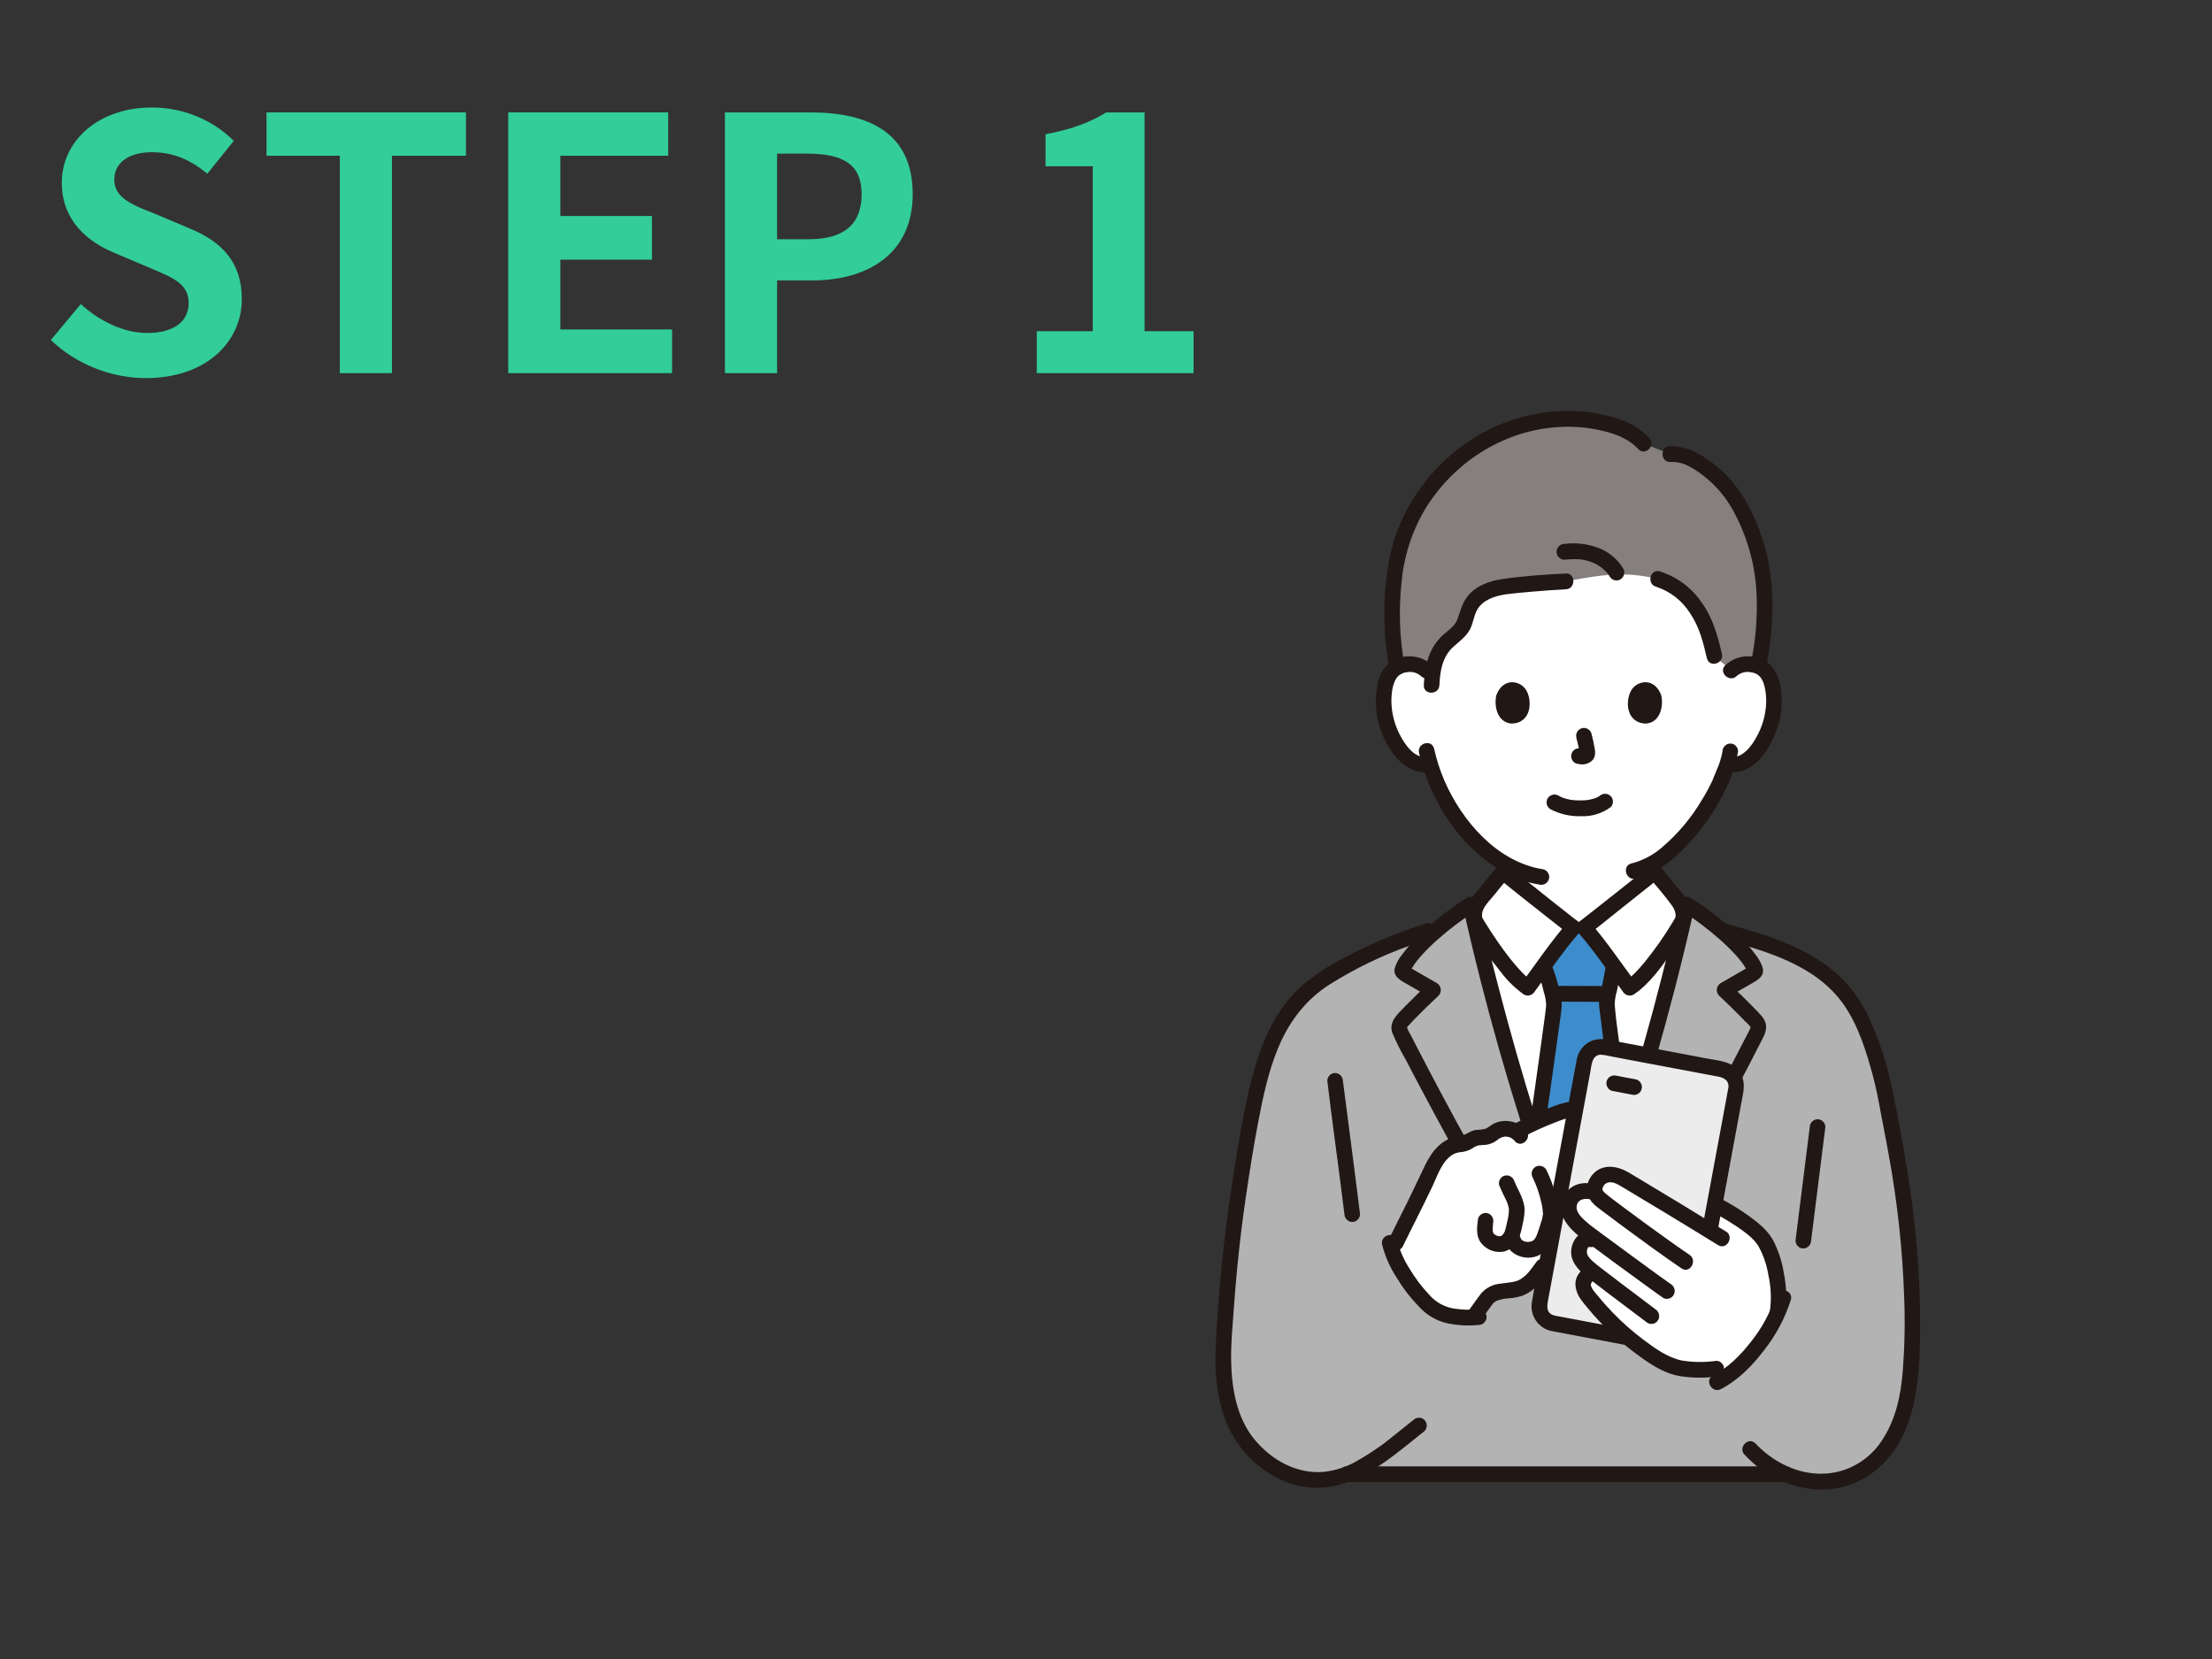 <svg xmlns="http://www.w3.org/2000/svg" xmlns:xlink="http://www.w3.org/1999/xlink" width="200" zoomAndPan="magnify" viewBox="0 0 150 112.5" height="150" preserveAspectRatio="xMidYMid meet" version="1.0"><rect x="0" y="0" width="150" height="112.5" fill="#333333" stroke="none"/><defs><g/><clipPath id="539b164230"><path d="M 82.422 61 L 130 61 L 130 101 L 82.422 101 Z M 82.422 61 " clip-rule="nonzero"/></clipPath><clipPath id="24cc298ea0"><path d="M 93 27.852 L 112 27.852 L 112 46 L 93 46 Z M 93 27.852 " clip-rule="nonzero"/></clipPath><clipPath id="99d4105f9f"><path d="M 116 62 L 130.211 62 L 130.211 101.027 L 116 101.027 Z M 116 62 " clip-rule="nonzero"/></clipPath><clipPath id="8c9a80254b"><path d="M 82.422 62 L 98 62 L 98 101 L 82.422 101 Z M 82.422 62 " clip-rule="nonzero"/></clipPath></defs><path fill="#ffffff" d="M 106.688 62.906 C 106.367 62.676 102.129 59.301 101.922 59.129 C 101.922 59.129 101.922 58.852 101.922 58.492 C 100.91 57.852 100.031 57.062 99.277 56.129 C 98.23 54.848 97.465 53.414 96.984 51.828 C 96.43 51.93 95.941 51.801 95.512 51.438 C 94.637 50.715 94.273 49.711 94.055 49.051 C 93.742 48.121 93.723 46.621 94.188 45.809 C 94.328 45.562 94.52 45.371 94.766 45.23 C 95.012 45.094 95.273 45.031 95.555 45.039 C 96.012 45.02 96.406 45.164 96.742 45.477 C 96.742 45.477 95.383 35.785 107.059 35.785 C 118.734 35.785 117.379 45.477 117.379 45.477 C 117.715 45.164 118.109 45.02 118.566 45.039 C 118.848 45.027 119.109 45.094 119.355 45.23 C 119.602 45.371 119.793 45.562 119.934 45.805 C 120.398 46.621 120.379 48.121 120.066 49.051 C 119.848 49.711 119.484 50.715 118.609 51.438 C 118.203 51.777 117.738 51.914 117.215 51.844 L 117.121 51.828 C 116.953 52.312 116.746 52.746 116.68 52.961 C 116.34 53.891 114.527 57.055 112.199 58.465 C 112.199 58.84 112.199 59.129 112.199 59.129 C 111.992 59.301 107.754 62.676 107.434 62.906 Z M 106.688 62.906 " fill-opacity="1" fill-rule="nonzero"/><g clip-path="url(#539b164230)"><path fill="#b3b3b3" d="M 106.824 84.891 C 105.352 81.219 104.973 80.004 103.82 76.434 C 102.266 71.613 100.824 66.312 99.719 61.352 C 98.996 61.824 98.305 62.336 97.641 62.883 C 94.684 63.801 92.367 64.715 89.707 66.422 C 88.652 67.105 87.789 67.984 87.113 69.051 C 86.297 70.324 85.68 72.043 85.332 73.527 C 84.93 75.246 84.742 76.199 84.367 78.488 C 83.668 82.637 83.207 86.816 82.984 91.023 C 82.875 92.805 83.047 94.723 83.707 96.375 C 84.371 98.023 86.035 99.582 87.688 100.098 C 88.926 100.508 90.145 100.465 91.352 99.969 C 91.668 99.969 91.852 99.969 91.852 99.969 L 121.09 99.969 C 122.426 100.562 123.793 100.645 125.191 100.207 C 126.848 99.707 128.102 98.266 128.766 96.652 C 129.43 95.043 129.582 93.266 129.645 91.523 C 129.836 86.145 129.258 81.336 128.062 75.379 C 127.781 73.617 127.32 71.906 126.684 70.242 C 126.395 69.441 126.02 68.688 125.562 67.973 C 124.613 66.555 123.191 65.516 121.66 64.781 C 120.133 64.047 118.488 63.59 116.855 63.141 L 116.75 63.113 C 116.004 62.477 115.223 61.887 114.402 61.352 C 113.297 66.312 111.852 71.613 110.301 76.434 C 109.148 80.004 108.77 81.219 107.297 84.891 " fill-opacity="1" fill-rule="nonzero"/></g><path fill="#ffffff" d="M 103.445 75.246 C 102.176 71.199 100.996 66.871 100.031 62.727 L 100.02 62.426 C 99.859 61.988 100.066 61.383 100.348 61.055 C 100.828 60.492 101.43 59.684 101.918 59.129 C 102.129 59.301 106.367 62.676 106.688 62.906 L 107.434 62.906 C 107.758 62.676 111.996 59.301 112.203 59.129 C 112.691 59.684 113.293 60.492 113.773 61.055 C 114.055 61.383 114.262 61.988 114.102 62.426 L 114.129 62.555 C 113.066 67.16 111.73 72 110.301 76.434 C 109.09 80.191 108.734 81.336 107.059 85.477 C 105.387 81.336 105.031 80.188 103.82 76.434 C 103.695 76.043 103.57 75.645 103.445 75.246 Z M 103.445 75.246 " fill-opacity="1" fill-rule="nonzero"/><path fill="#3d8dcc" d="M 104.941 71.465 C 105.199 69.609 105.379 68.277 105.379 68.152 C 105.348 67.695 105.258 67.254 105.102 66.824 C 105.016 66.43 104.902 66.047 104.754 65.672 C 104.754 65.672 104.723 65.605 104.68 65.508 C 105.359 64.578 106.184 63.48 106.688 62.906 L 107.434 62.906 C 107.938 63.48 108.766 64.586 109.449 65.516 L 109.441 65.547 C 109.297 66.137 109.277 66.422 109.152 66.984 C 109.133 67.094 109.105 67.207 109.078 67.32 C 109.012 67.566 108.973 67.816 108.965 68.07 C 108.965 68.215 109.594 73.129 110.059 77.184 C 109.035 80.363 108.617 81.625 107.062 85.477 C 105.531 81.691 105.105 80.41 104.117 77.352 C 104.406 75.293 104.707 73.16 104.941 71.465 Z M 104.941 71.465 " fill-opacity="1" fill-rule="nonzero"/><path fill="#211715" d="M 108.797 66.867 C 107.695 66.867 106.59 66.855 105.484 66.855 C 105.34 66.855 105.215 66.906 105.109 67.012 C 105.008 67.117 104.953 67.242 104.953 67.391 C 104.953 67.535 105.008 67.664 105.109 67.766 C 105.215 67.871 105.34 67.926 105.484 67.926 C 106.59 67.926 107.695 67.938 108.797 67.938 C 108.945 67.938 109.07 67.883 109.172 67.781 C 109.277 67.676 109.328 67.547 109.328 67.402 C 109.328 67.254 109.277 67.129 109.172 67.023 C 109.07 66.918 108.945 66.867 108.797 66.867 Z M 108.797 66.867 " fill-opacity="1" fill-rule="nonzero"/><path fill="#211715" d="M 108.93 65.402 C 108.828 65.832 108.762 66.266 108.672 66.699 C 108.578 67.148 108.414 67.617 108.434 68.082 C 108.445 68.387 108.504 68.699 108.539 69 C 108.73 70.566 108.926 72.133 109.117 73.699 C 109.25 74.809 109.383 75.922 109.512 77.031 C 109.516 77.18 109.57 77.305 109.672 77.406 C 109.773 77.512 109.898 77.562 110.043 77.566 C 110.188 77.566 110.312 77.516 110.414 77.41 C 110.516 77.305 110.57 77.18 110.57 77.031 C 110.355 75.16 110.129 73.285 109.895 71.414 C 109.762 70.332 109.582 69.238 109.496 68.148 C 109.5 67.828 109.551 67.516 109.645 67.211 C 109.754 66.703 109.832 66.191 109.949 65.688 C 110.109 65.02 109.086 64.734 108.93 65.402 Z M 108.93 65.402 " fill-opacity="1" fill-rule="nonzero"/><path fill="#211715" d="M 104.676 77.129 C 104.945 75.227 105.211 73.328 105.477 71.43 C 105.574 70.742 105.668 70.055 105.762 69.367 C 105.812 68.988 105.879 68.602 105.902 68.219 C 105.91 67.812 105.848 67.418 105.719 67.031 C 105.59 66.477 105.418 65.934 105.211 65.402 C 105.137 65.277 105.027 65.195 104.887 65.156 C 104.746 65.121 104.613 65.137 104.484 65.211 C 104.363 65.289 104.281 65.398 104.246 65.539 C 104.211 65.68 104.227 65.816 104.297 65.945 C 104.457 66.375 104.586 66.816 104.684 67.266 C 104.789 67.566 104.844 67.879 104.848 68.195 C 104.84 68.312 104.824 68.43 104.809 68.543 C 104.797 68.629 104.789 68.715 104.777 68.801 C 104.77 68.855 104.762 68.91 104.754 68.965 C 104.742 69.043 104.738 69.09 104.738 69.086 C 104.539 70.582 104.328 72.074 104.117 73.57 C 103.961 74.66 103.809 75.75 103.656 76.844 C 103.621 76.984 103.641 77.117 103.711 77.246 C 103.781 77.371 103.887 77.457 104.027 77.5 C 104.168 77.539 104.301 77.523 104.426 77.449 C 104.555 77.375 104.637 77.27 104.676 77.129 Z M 104.676 77.129 " fill-opacity="1" fill-rule="nonzero"/><path fill="#211715" d="M 101.547 58.75 C 101.242 59.098 100.957 59.461 100.668 59.82 C 100.387 60.18 100.059 60.52 99.805 60.898 C 99.594 61.188 99.477 61.508 99.453 61.867 C 99.426 62.223 99.496 62.562 99.664 62.879 C 100.289 63.949 100.996 64.961 101.777 65.918 C 102.223 66.508 102.742 67.012 103.34 67.441 C 103.465 67.512 103.598 67.527 103.738 67.492 C 103.879 67.453 103.988 67.371 104.062 67.25 C 105.047 65.922 105.973 64.531 107.062 63.285 C 107.18 63.16 107.23 63.012 107.207 62.84 C 107.184 62.668 107.102 62.539 106.957 62.445 C 106.891 62.398 106.828 62.348 106.762 62.301 L 106.688 62.242 C 106.688 62.242 106.766 62.305 106.68 62.238 C 106.609 62.18 106.535 62.121 106.461 62.062 C 106.086 61.77 105.715 61.473 105.34 61.18 C 104.539 60.543 103.738 59.906 102.938 59.266 C 102.723 59.098 102.508 58.926 102.297 58.754 C 102.191 58.652 102.066 58.602 101.922 58.602 C 101.777 58.602 101.652 58.652 101.547 58.754 C 101.445 58.859 101.395 58.984 101.395 59.129 C 101.395 59.277 101.445 59.402 101.547 59.508 C 102.895 60.609 104.266 61.68 105.629 62.754 C 105.891 62.961 106.152 63.176 106.422 63.371 L 106.316 62.531 C 105.168 63.844 104.188 65.309 103.152 66.707 L 103.875 66.516 C 103.688 66.391 103.52 66.25 103.363 66.09 C 103.145 65.879 102.945 65.656 102.75 65.426 C 102.336 64.941 101.957 64.43 101.594 63.906 C 101.297 63.477 101.008 63.043 100.734 62.598 C 100.656 62.469 100.574 62.344 100.508 62.211 C 100.5 62.195 100.492 62.184 100.484 62.168 C 100.527 62.277 100.496 62.129 100.496 62.094 C 100.496 61.93 100.531 61.777 100.605 61.633 C 100.777 61.27 101.113 60.961 101.359 60.648 C 101.668 60.266 101.973 59.879 102.297 59.508 C 102.742 58.996 102 58.234 101.547 58.75 Z M 101.547 58.75 " fill-opacity="1" fill-rule="nonzero"/><path fill="#211715" d="M 103.645 84.777 C 100.996 80.137 98.379 75.477 95.938 70.723 C 95.844 70.543 95.75 70.363 95.66 70.184 C 95.57 70.043 95.496 69.891 95.434 69.738 C 95.398 69.625 95.422 69.648 95.531 69.527 C 95.66 69.387 95.789 69.246 95.922 69.109 C 96.453 68.562 97 68.035 97.555 67.512 C 97.609 67.453 97.652 67.383 97.676 67.305 C 97.703 67.227 97.711 67.148 97.699 67.066 C 97.691 66.984 97.664 66.91 97.617 66.84 C 97.574 66.77 97.516 66.715 97.445 66.672 L 96.395 66.066 L 95.914 65.789 C 95.82 65.734 95.723 65.68 95.629 65.625 L 95.531 65.566 C 95.453 65.52 95.461 65.523 95.555 65.59 L 95.629 65.859 C 95.598 65.926 95.594 65.938 95.613 65.891 C 95.625 65.863 95.641 65.84 95.652 65.812 C 95.676 65.766 95.703 65.723 95.727 65.68 C 95.781 65.586 95.84 65.496 95.902 65.406 C 96.031 65.219 96.172 65.043 96.32 64.871 C 96.695 64.453 97.09 64.059 97.512 63.691 C 98.289 63.004 99.117 62.379 99.984 61.812 L 99.207 61.496 C 100.652 67.969 102.461 74.336 104.629 80.598 C 105.148 82.09 105.723 83.566 106.312 85.031 C 106.355 85.172 106.438 85.277 106.562 85.352 C 106.688 85.422 106.82 85.441 106.961 85.406 C 107.102 85.367 107.211 85.281 107.281 85.152 C 107.352 85.027 107.371 84.891 107.332 84.75 C 105.012 78.953 103.18 72.949 101.605 66.902 C 101.113 65.016 100.656 63.117 100.227 61.211 C 100.207 61.133 100.168 61.062 100.113 61 C 100.059 60.938 99.992 60.891 99.918 60.859 C 99.84 60.828 99.762 60.816 99.68 60.82 C 99.598 60.828 99.523 60.852 99.449 60.891 C 98.129 61.73 96.922 62.711 95.828 63.836 C 95.562 64.117 95.312 64.414 95.082 64.73 C 94.855 65 94.691 65.305 94.582 65.645 C 94.445 66.258 95.043 66.52 95.477 66.77 L 96.91 67.594 L 96.805 66.754 C 96.289 67.242 95.777 67.734 95.281 68.242 C 94.797 68.742 94.137 69.289 94.426 70.066 C 94.695 70.695 95.004 71.305 95.348 71.898 C 95.664 72.508 95.98 73.117 96.305 73.723 C 97.633 76.23 99 78.719 100.391 81.191 C 101.164 82.57 101.945 83.945 102.73 85.316 C 103.07 85.914 103.984 85.375 103.645 84.777 Z M 103.645 84.777 " fill-opacity="1" fill-rule="nonzero"/><path fill="#211715" d="M 111.391 85.316 C 114.172 80.445 116.922 75.551 119.465 70.547 C 119.652 70.176 119.848 69.812 119.73 69.387 C 119.621 68.996 119.285 68.711 119.02 68.43 C 118.465 67.855 117.895 67.305 117.316 66.758 L 117.207 67.598 L 118.645 66.77 C 119.074 66.52 119.676 66.262 119.535 65.645 C 119.43 65.309 119.262 65.004 119.039 64.73 C 118.809 64.418 118.559 64.117 118.289 63.836 C 117.199 62.711 115.992 61.73 114.668 60.895 C 114.598 60.852 114.523 60.828 114.441 60.824 C 114.359 60.816 114.277 60.828 114.203 60.859 C 114.129 60.891 114.062 60.938 114.008 61 C 113.953 61.062 113.914 61.133 113.891 61.211 C 112.449 67.684 110.641 74.051 108.469 80.316 C 107.949 81.809 107.375 83.281 106.789 84.75 C 106.75 84.895 106.766 85.027 106.84 85.156 C 106.91 85.285 107.016 85.367 107.156 85.41 C 107.297 85.445 107.43 85.426 107.559 85.352 C 107.684 85.281 107.766 85.176 107.809 85.035 C 110.129 79.238 111.961 73.234 113.535 67.191 C 114.027 65.301 114.484 63.402 114.914 61.496 L 114.133 61.816 C 115.004 62.383 115.832 63.008 116.609 63.695 C 117.023 64.055 117.41 64.438 117.777 64.844 C 117.93 65.016 118.07 65.191 118.203 65.379 C 118.266 65.469 118.324 65.559 118.379 65.652 C 118.41 65.703 118.441 65.758 118.469 65.812 L 118.496 65.863 C 118.531 65.938 118.531 65.934 118.496 65.859 L 118.57 65.59 C 118.652 65.531 118.668 65.52 118.617 65.551 C 118.578 65.578 118.535 65.602 118.496 65.625 C 118.414 65.668 118.336 65.715 118.254 65.762 L 117.73 66.066 L 116.676 66.672 C 116.605 66.715 116.551 66.77 116.504 66.84 C 116.461 66.91 116.434 66.984 116.422 67.066 C 116.41 67.148 116.418 67.227 116.445 67.305 C 116.473 67.383 116.512 67.453 116.57 67.512 C 117.059 67.977 117.547 68.441 118.02 68.926 C 118.129 69.035 118.234 69.148 118.344 69.262 C 118.426 69.348 118.656 69.527 118.695 69.641 C 118.715 69.691 118.707 69.688 118.668 69.781 C 118.594 69.949 118.5 70.109 118.418 70.273 C 117.824 71.434 117.223 72.586 116.609 73.734 C 115.34 76.117 114.043 78.484 112.715 80.836 C 111.973 82.152 111.23 83.465 110.48 84.777 C 110.137 85.375 111.055 85.914 111.395 85.316 Z M 111.391 85.316 " fill-opacity="1" fill-rule="nonzero"/><path fill="#211715" d="M 111.828 59.508 C 112.367 60.125 112.914 60.77 113.398 61.434 C 113.48 61.547 113.539 61.668 113.582 61.805 C 113.602 61.871 113.617 61.941 113.625 62.016 C 113.629 62.062 113.617 62.223 113.625 62.191 C 113.641 62.137 113.598 62.242 113.582 62.266 C 113.547 62.332 113.508 62.398 113.469 62.465 C 112.895 63.43 112.254 64.344 111.551 65.215 C 111.332 65.48 111.109 65.738 110.867 65.98 C 110.758 66.09 110.645 66.199 110.527 66.305 C 110.441 66.383 110.348 66.453 110.246 66.516 L 110.973 66.707 C 109.934 65.309 108.953 63.844 107.809 62.527 L 107.699 63.371 C 108.305 62.934 108.879 62.449 109.461 61.988 C 110.281 61.34 111.098 60.688 111.914 60.035 C 112.137 59.859 112.355 59.688 112.574 59.508 C 112.676 59.406 112.727 59.277 112.727 59.133 C 112.727 58.984 112.676 58.859 112.574 58.754 C 112.469 58.652 112.344 58.602 112.199 58.602 C 112.055 58.602 111.93 58.652 111.824 58.754 C 110.492 59.836 109.141 60.895 107.793 61.957 L 107.535 62.16 L 107.426 62.246 C 107.32 62.328 107.5 62.188 107.41 62.258 C 107.328 62.32 107.246 62.387 107.164 62.445 C 107.02 62.539 106.934 62.668 106.914 62.84 C 106.891 63.012 106.938 63.16 107.059 63.285 C 108.145 64.531 109.07 65.922 110.055 67.25 C 110.133 67.375 110.238 67.453 110.379 67.492 C 110.52 67.531 110.652 67.512 110.781 67.441 C 111.906 66.695 112.742 65.465 113.5 64.363 C 113.809 63.914 114.109 63.457 114.391 62.988 C 114.484 62.848 114.562 62.695 114.621 62.535 C 114.738 62.059 114.688 61.602 114.465 61.164 C 114.266 60.73 113.891 60.375 113.594 60.004 C 113.262 59.582 112.93 59.156 112.574 58.754 C 112.121 58.234 111.375 58.996 111.828 59.508 Z M 111.828 59.508 " fill-opacity="1" fill-rule="nonzero"/><path fill="#85807f" d="M 112.426 39.266 C 113.527 39.613 114.395 40.273 115.023 41.254 C 115.68 42.199 115.945 43.137 116.254 44.484 L 117.418 45.469 C 117.75 45.16 118.141 45.016 118.59 45.039 C 118.812 45.043 119.027 45.086 119.238 45.168 C 119.863 42.094 119.922 38.598 118.59 35.621 C 118.426 35.254 117.719 33.355 116.105 32.055 C 114.801 31.004 114.16 30.785 113.254 30.793 L 111.473 30.078 C 110.988 29.539 110.398 29.164 109.707 28.961 C 106.875 27.969 103.613 28.363 101.039 29.695 C 99.73 30.379 98.586 31.27 97.594 32.371 C 96.605 33.469 95.832 34.707 95.281 36.086 C 94.262 38.715 94.211 42.438 94.73 45.246 C 94.98 45.109 95.246 45.043 95.531 45.039 C 95.98 45.02 96.371 45.164 96.703 45.473 L 97.121 45.879 C 97.199 45.074 97.398 44.281 98.016 43.645 C 98.418 43.227 98.988 42.891 99.227 42.41 C 99.43 42 99.465 41.555 99.676 41.148 C 99.836 40.84 100.055 40.586 100.336 40.387 C 100.723 40.133 101.141 39.957 101.59 39.859 C 102.227 39.688 105.344 39.465 106.184 39.426 C 106.184 39.426 108.516 38.949 109.781 38.949 C 110.676 38.941 111.559 39.047 112.426 39.266 Z M 112.426 39.266 " fill-opacity="1" fill-rule="nonzero"/><path fill="#211715" d="M 112.289 39.781 C 113.285 40.113 114.066 40.727 114.633 41.621 C 115.238 42.527 115.504 43.574 115.746 44.629 C 115.898 45.301 116.918 45.016 116.766 44.344 C 116.492 43.152 116.168 41.961 115.457 40.949 C 114.746 39.879 113.781 39.148 112.566 38.75 C 111.914 38.543 111.637 39.578 112.285 39.781 Z M 112.289 39.781 " fill-opacity="1" fill-rule="nonzero"/><path fill="#211715" d="M 113.254 31.328 C 113.609 31.309 113.949 31.367 114.277 31.496 C 114.723 31.699 115.133 31.953 115.512 32.262 C 116.371 32.926 117.055 33.734 117.566 34.695 C 118.527 36.48 119.047 38.387 119.121 40.418 C 119.172 41.852 119.062 43.27 118.793 44.676 C 118.758 44.82 118.777 44.953 118.848 45.082 C 118.922 45.207 119.023 45.293 119.164 45.336 C 119.305 45.375 119.438 45.355 119.566 45.281 C 119.691 45.211 119.773 45.102 119.816 44.961 C 120.316 42.258 120.395 39.398 119.578 36.746 C 118.98 34.82 117.984 32.875 116.395 31.609 C 115.453 30.855 114.492 30.25 113.254 30.258 C 112.574 30.262 112.57 31.332 113.254 31.328 Z M 113.254 31.328 " fill-opacity="1" fill-rule="nonzero"/><g clip-path="url(#24cc298ea0)"><path fill="#211715" d="M 95.242 45.105 C 94.91 43.273 94.844 41.434 95.031 39.582 C 95.184 37.793 95.707 36.125 96.609 34.578 C 98.5 31.438 101.816 29.258 105.465 28.977 C 106.543 28.883 107.613 28.961 108.668 29.211 C 109.59 29.438 110.438 29.746 111.094 30.453 C 111.562 30.957 112.312 30.199 111.844 29.699 C 111.184 29.023 110.398 28.57 109.492 28.328 C 108.48 28.023 107.449 27.871 106.398 27.871 C 104.293 27.863 102.316 28.371 100.469 29.395 C 98.742 30.371 97.309 31.676 96.172 33.309 C 95.059 34.914 94.367 36.684 94.094 38.625 C 93.762 40.887 93.805 43.141 94.219 45.391 C 94.258 45.531 94.344 45.637 94.469 45.711 C 94.598 45.781 94.73 45.801 94.871 45.762 C 95.008 45.719 95.113 45.637 95.188 45.508 C 95.258 45.383 95.277 45.246 95.242 45.105 Z M 95.242 45.105 " fill-opacity="1" fill-rule="nonzero"/></g><path fill="#211715" d="M 106.184 38.891 C 104.738 38.961 103.281 39.059 101.852 39.27 C 101.016 39.391 100.105 39.719 99.551 40.395 C 99.152 40.883 99.035 41.422 98.828 42 C 98.66 42.453 98.23 42.727 97.883 43.035 C 96.875 43.926 96.613 45.16 96.551 46.457 C 96.52 47.145 97.578 47.145 97.609 46.457 C 97.656 45.496 97.801 44.555 98.539 43.875 C 98.91 43.535 99.324 43.246 99.605 42.812 C 99.898 42.367 99.91 41.809 100.168 41.352 C 100.555 40.676 101.348 40.426 102.07 40.309 C 102.098 40.305 102.129 40.301 102.156 40.297 C 102.238 40.285 102.07 40.309 102.156 40.297 C 102.234 40.285 102.312 40.277 102.387 40.27 C 102.566 40.246 102.742 40.227 102.918 40.211 C 103.293 40.172 103.672 40.141 104.047 40.109 C 104.758 40.051 105.469 39.996 106.184 39.961 C 106.859 39.93 106.863 38.859 106.184 38.891 Z M 106.184 38.891 " fill-opacity="1" fill-rule="nonzero"/><path fill="#211715" d="M 106.086 37.957 C 106.43 37.918 106.773 37.91 107.121 37.93 C 107.156 37.934 107.191 37.938 107.23 37.941 C 107.328 37.949 107.109 37.918 107.281 37.945 C 107.355 37.957 107.426 37.973 107.5 37.988 C 107.676 38.031 107.848 38.082 108.016 38.148 C 107.965 38.129 108.039 38.156 108.051 38.164 C 108.086 38.18 108.117 38.195 108.152 38.215 C 108.23 38.25 108.305 38.293 108.379 38.34 C 108.453 38.387 108.52 38.434 108.586 38.48 C 108.605 38.492 108.652 38.531 108.609 38.496 C 108.637 38.52 108.664 38.543 108.691 38.562 C 108.805 38.66 108.91 38.766 109.008 38.875 C 109.027 38.898 109.043 38.922 109.062 38.945 C 109.035 38.914 109.027 38.887 109.059 38.938 C 109.094 38.988 109.125 39.039 109.156 39.094 C 109.23 39.223 109.336 39.305 109.48 39.344 C 109.621 39.379 109.758 39.363 109.883 39.289 C 110.008 39.211 110.09 39.102 110.129 38.961 C 110.164 38.816 110.145 38.68 110.07 38.551 C 109.684 37.922 109.152 37.469 108.477 37.188 C 107.703 36.883 106.906 36.781 106.086 36.883 C 105.938 36.883 105.812 36.938 105.711 37.039 C 105.605 37.145 105.555 37.27 105.555 37.418 C 105.555 37.566 105.605 37.691 105.711 37.797 C 105.812 37.902 105.938 37.953 106.086 37.953 Z M 106.086 37.957 " fill-opacity="1" fill-rule="nonzero"/><path fill="#211715" d="M 122.723 76.434 C 122.457 78.535 122.191 80.637 121.93 82.738 C 121.871 83.199 121.812 83.664 121.758 84.125 C 121.758 84.273 121.809 84.398 121.914 84.504 C 122.016 84.609 122.141 84.66 122.285 84.66 C 122.43 84.656 122.555 84.605 122.656 84.5 C 122.758 84.398 122.812 84.273 122.816 84.125 C 123.078 81.984 123.352 79.84 123.621 77.695 L 123.781 76.434 C 123.781 76.285 123.727 76.16 123.625 76.055 C 123.523 75.953 123.398 75.898 123.25 75.898 C 123.105 75.902 122.984 75.957 122.879 76.059 C 122.777 76.164 122.727 76.289 122.723 76.434 Z M 122.723 76.434 " fill-opacity="1" fill-rule="nonzero"/><path fill="#211715" d="M 92.227 82.332 C 91.895 79.652 91.543 76.973 91.195 74.293 C 91.152 73.961 91.105 73.629 91.066 73.297 C 91.062 73.152 91.012 73.027 90.906 72.922 C 90.805 72.82 90.684 72.766 90.539 72.762 C 90.391 72.762 90.27 72.816 90.164 72.918 C 90.062 73.023 90.008 73.148 90.008 73.297 C 90.273 75.531 90.586 77.762 90.871 79.996 C 90.973 80.773 91.07 81.551 91.168 82.332 C 91.172 82.477 91.223 82.602 91.328 82.703 C 91.43 82.809 91.551 82.859 91.695 82.867 C 91.84 82.863 91.965 82.812 92.07 82.707 C 92.172 82.605 92.223 82.477 92.227 82.332 Z M 92.227 82.332 " fill-opacity="1" fill-rule="nonzero"/><path fill="#211715" d="M 91.348 100.504 L 121.086 100.504 C 121.766 100.504 121.77 99.434 121.086 99.434 L 91.348 99.434 C 90.664 99.434 90.664 100.504 91.348 100.504 Z M 91.348 100.504 " fill-opacity="1" fill-rule="nonzero"/><g clip-path="url(#99d4105f9f)"><path fill="#211715" d="M 118.305 98.645 C 119.551 99.988 121.078 100.77 122.891 100.98 C 123.723 101.066 124.535 100.977 125.328 100.719 C 126.125 100.457 126.832 100.047 127.457 99.484 C 130.074 97.102 130.184 93.219 130.207 89.914 C 130.211 86.441 129.926 82.992 129.359 79.566 C 129.062 77.711 128.734 75.844 128.344 74.004 C 127.98 72.168 127.398 70.402 126.598 68.715 C 125.824 67.18 124.711 65.961 123.258 65.062 C 121.754 64.094 120.047 63.5 118.344 63.004 C 117.895 62.875 117.445 62.75 116.996 62.625 C 116.336 62.445 116.055 63.477 116.715 63.656 C 119.707 64.484 123.141 65.418 125.031 68.133 C 126.008 69.535 126.551 71.277 126.996 72.918 C 127.227 73.777 127.395 74.648 127.551 75.523 C 127.715 76.426 127.906 77.32 128.062 78.227 C 128.664 81.473 129.02 84.746 129.129 88.047 C 129.191 89.711 129.156 91.375 129.027 93.035 C 128.895 94.602 128.566 96.195 127.711 97.531 C 127.348 98.137 126.879 98.637 126.305 99.043 C 125.73 99.445 125.102 99.715 124.414 99.848 C 122.781 100.16 121.164 99.625 119.863 98.629 C 119.574 98.402 119.305 98.156 119.051 97.891 C 118.578 97.395 117.828 98.148 118.301 98.645 Z M 118.305 98.645 " fill-opacity="1" fill-rule="nonzero"/></g><g clip-path="url(#8c9a80254b)"><path fill="#211715" d="M 96.691 62.625 C 94.684 63.254 92.758 64.07 90.91 65.074 C 89.961 65.566 89.082 66.164 88.266 66.859 C 87.512 67.547 86.883 68.344 86.383 69.238 C 85.414 70.957 84.914 72.867 84.504 74.789 C 84.137 76.52 83.859 78.27 83.59 80.016 C 83.008 83.746 82.625 87.496 82.441 91.266 C 82.348 93.336 82.57 95.684 83.676 97.48 C 84.711 99.164 86.449 100.504 88.406 100.816 C 91.551 101.312 94.043 99.086 96.34 97.25 L 96.598 97.047 C 96.699 96.941 96.75 96.812 96.75 96.668 C 96.75 96.52 96.699 96.395 96.598 96.289 C 96.492 96.188 96.367 96.137 96.223 96.137 C 96.078 96.137 95.953 96.188 95.848 96.289 L 93.887 97.855 C 93.727 97.984 93.559 98.09 93.316 98.258 C 92.918 98.531 92.512 98.793 92.09 99.027 C 91.371 99.457 90.598 99.719 89.766 99.812 C 87.938 99.961 86.273 99.039 85.109 97.66 C 83.84 96.16 83.504 94.07 83.484 92.156 C 83.473 91.082 83.574 90.004 83.652 88.934 C 83.719 87.988 83.797 87.047 83.887 86.102 C 84.043 84.477 84.234 82.859 84.473 81.242 C 84.723 79.527 84.992 77.812 85.316 76.113 C 85.641 74.41 86 72.691 86.664 71.086 C 87.402 69.289 88.551 67.773 90.191 66.742 C 91.887 65.68 93.672 64.812 95.551 64.141 C 96.023 63.973 96.496 63.812 96.973 63.656 C 97.617 63.445 97.34 62.414 96.691 62.625 Z M 96.691 62.625 " fill-opacity="1" fill-rule="nonzero"/></g><path fill="#211715" d="M 116.805 50.957 C 116.723 51.406 116.586 51.836 116.398 52.25 C 116.332 52.414 116.262 52.574 116.199 52.734 C 116.184 52.773 116.168 52.816 116.152 52.855 C 116.105 52.996 116.18 52.801 116.145 52.879 C 115.938 53.328 115.703 53.77 115.441 54.191 C 114.703 55.453 113.777 56.555 112.664 57.496 C 112.066 58.004 111.387 58.355 110.633 58.551 C 109.969 58.707 110.25 59.734 110.914 59.582 C 112.492 59.211 113.809 58.043 114.84 56.832 C 115.727 55.824 116.453 54.711 117.027 53.496 C 117.43 52.691 117.707 51.844 117.863 50.957 C 117.863 50.809 117.809 50.684 117.707 50.578 C 117.605 50.473 117.48 50.422 117.332 50.422 C 117.188 50.426 117.066 50.477 116.965 50.582 C 116.859 50.684 116.809 50.809 116.805 50.957 Z M 116.805 50.957 " fill-opacity="1" fill-rule="nonzero"/><path fill="#211715" d="M 96.227 51.055 C 96.969 54.285 98.969 57.414 101.859 59.078 C 102.645 59.539 103.488 59.84 104.387 59.984 C 104.523 60.02 104.66 60 104.785 59.93 C 104.91 59.855 104.992 59.75 105.035 59.613 C 105.074 59.469 105.059 59.332 104.984 59.207 C 104.914 59.078 104.809 58.992 104.668 58.953 C 101.555 58.484 99.145 55.699 97.941 52.922 C 97.645 52.227 97.414 51.512 97.25 50.773 C 97.094 50.102 96.074 50.387 96.227 51.055 Z M 96.227 51.055 " fill-opacity="1" fill-rule="nonzero"/><path fill="#211715" d="M 97.113 45.098 C 96.766 44.781 96.355 44.59 95.891 44.527 C 95.426 44.461 94.98 44.535 94.559 44.742 C 93.934 45.09 93.555 45.617 93.426 46.328 C 93.262 47.121 93.258 47.914 93.414 48.707 C 93.57 49.504 93.875 50.234 94.328 50.902 C 94.965 51.844 95.871 52.52 97.043 52.359 C 97.184 52.32 97.289 52.234 97.363 52.105 C 97.434 51.98 97.453 51.844 97.414 51.703 C 97.371 51.562 97.289 51.457 97.16 51.383 C 97.035 51.312 96.902 51.293 96.762 51.328 C 95.941 51.441 95.309 50.547 94.973 49.914 C 94.637 49.293 94.434 48.629 94.371 47.922 C 94.336 47.535 94.352 47.148 94.414 46.766 C 94.445 46.59 94.492 46.422 94.555 46.258 C 94.582 46.184 94.621 46.113 94.66 46.047 C 94.672 46.023 94.773 45.887 94.699 45.98 C 94.859 45.762 95.078 45.633 95.348 45.594 C 95.73 45.512 96.07 45.598 96.367 45.855 C 96.871 46.316 97.621 45.562 97.113 45.098 Z M 97.113 45.098 " fill-opacity="1" fill-rule="nonzero"/><path fill="#211715" d="M 117.754 45.855 C 118.051 45.598 118.391 45.512 118.773 45.594 C 119.043 45.633 119.258 45.762 119.422 45.98 C 119.348 45.887 119.449 46.027 119.461 46.047 C 119.5 46.113 119.539 46.184 119.566 46.258 C 119.629 46.422 119.676 46.59 119.703 46.766 C 119.77 47.148 119.785 47.535 119.75 47.922 C 119.688 48.629 119.484 49.293 119.148 49.914 C 118.812 50.547 118.18 51.441 117.359 51.328 C 117.219 51.293 117.086 51.312 116.961 51.383 C 116.836 51.457 116.754 51.562 116.711 51.699 C 116.672 51.844 116.688 51.977 116.762 52.105 C 116.832 52.234 116.938 52.32 117.078 52.359 C 118.992 52.625 120.105 50.723 120.602 49.125 C 120.84 48.309 120.891 47.477 120.754 46.633 C 120.648 45.941 120.363 45.277 119.781 44.867 C 119.57 44.73 119.34 44.633 119.098 44.57 C 118.852 44.512 118.605 44.488 118.355 44.512 C 118.105 44.531 117.863 44.59 117.633 44.691 C 117.402 44.793 117.195 44.93 117.008 45.098 C 116.5 45.562 117.254 46.316 117.758 45.855 Z M 117.754 45.855 " fill-opacity="1" fill-rule="nonzero"/><path fill="#211715" d="M 105.137 54.875 C 105.777 55.207 106.453 55.363 107.168 55.348 C 107.922 55.383 108.605 55.176 109.219 54.738 C 109.324 54.633 109.375 54.508 109.375 54.359 C 109.375 54.211 109.324 54.086 109.219 53.98 C 109.113 53.879 108.988 53.828 108.844 53.828 C 108.699 53.828 108.574 53.879 108.473 53.98 C 108.633 53.855 108.508 53.949 108.465 53.977 C 108.426 54.004 108.383 54.027 108.34 54.051 C 108.32 54.062 108.297 54.074 108.273 54.086 C 108.188 54.129 108.297 54.074 108.297 54.078 C 108.238 54.102 108.184 54.125 108.125 54.141 C 107.965 54.191 107.801 54.23 107.637 54.254 C 107.715 54.242 107.625 54.254 107.594 54.258 C 107.547 54.262 107.496 54.266 107.449 54.27 C 107.336 54.277 107.219 54.281 107.105 54.277 C 107.004 54.277 106.898 54.273 106.797 54.266 C 106.75 54.266 106.703 54.262 106.656 54.254 C 106.648 54.254 106.48 54.23 106.586 54.25 C 106.434 54.223 106.285 54.191 106.133 54.148 C 106.07 54.129 106.008 54.105 105.945 54.082 C 105.812 54.035 106.023 54.125 105.902 54.066 C 105.824 54.027 105.75 53.988 105.672 53.949 C 105.547 53.879 105.414 53.859 105.273 53.898 C 105.133 53.938 105.023 54.016 104.949 54.141 C 104.875 54.27 104.859 54.406 104.895 54.547 C 104.934 54.688 105.012 54.797 105.137 54.875 Z M 105.137 54.875 " fill-opacity="1" fill-rule="nonzero"/><path fill="#211715" d="M 106.898 50.039 C 106.992 50.383 107.066 50.727 107.125 51.078 L 107.105 50.934 C 107.113 50.98 107.113 51.027 107.109 51.078 L 107.129 50.934 C 107.125 50.957 107.121 50.977 107.113 51 L 107.164 50.871 C 107.16 50.887 107.152 50.898 107.145 50.914 L 107.227 50.805 C 107.215 50.816 107.207 50.828 107.191 50.84 L 107.301 50.754 C 107.273 50.77 107.246 50.785 107.219 50.797 L 107.344 50.742 C 107.301 50.762 107.254 50.777 107.207 50.785 L 107.348 50.766 C 107.305 50.77 107.262 50.77 107.219 50.766 L 107.359 50.785 C 107.312 50.777 107.266 50.766 107.215 50.758 C 107.148 50.734 107.078 50.734 107.004 50.75 C 106.934 50.754 106.867 50.773 106.809 50.812 C 106.684 50.887 106.602 50.996 106.562 51.141 C 106.527 51.281 106.543 51.418 106.617 51.543 C 106.691 51.672 106.797 51.754 106.934 51.789 C 107.047 51.805 107.152 51.832 107.266 51.84 C 107.438 51.84 107.602 51.801 107.754 51.723 C 107.957 51.629 108.086 51.473 108.145 51.254 C 108.18 51.086 108.176 50.914 108.137 50.75 C 108.082 50.414 108.008 50.082 107.922 49.754 C 107.883 49.613 107.801 49.504 107.672 49.434 C 107.547 49.359 107.41 49.344 107.27 49.383 C 107.129 49.422 107.023 49.504 106.949 49.633 C 106.879 49.762 106.863 49.898 106.902 50.039 Z M 106.898 50.039 " fill-opacity="1" fill-rule="nonzero"/><path fill="#211715" d="M 101.484 47.105 C 101.312 47.664 101.422 48.953 102.477 49.066 C 103.863 49.059 103.938 47.496 103.473 46.766 C 103.086 46.164 101.961 45.914 101.484 47.105 Z M 101.484 47.105 " fill-opacity="1" fill-rule="nonzero"/><path fill="#211715" d="M 112.637 47.105 C 112.809 47.664 112.699 48.953 111.645 49.066 C 110.254 49.059 110.18 47.496 110.648 46.766 C 111.031 46.164 112.16 45.914 112.637 47.105 Z M 112.637 47.105 " fill-opacity="1" fill-rule="nonzero"/><path fill="#ffffff" d="M 99.934 89.297 L 100.102 89.07 C 100.309 88.793 100.816 88.055 100.922 87.957 C 101.055 87.848 101.203 87.754 101.367 87.688 C 101.996 87.449 102.789 87.566 103.305 87.246 C 104.223 86.68 104.254 86.203 104.93 85.531 C 105.508 82.406 106.406 77.535 106.84 75.203 C 106.797 75.203 106.758 75.203 106.715 75.203 C 106.379 75.234 106.055 75.316 105.742 75.441 C 104.73 75.805 103.754 76.238 102.805 76.75 C 102.797 76.742 102.789 76.738 102.777 76.73 C 102.746 76.711 102.707 76.691 102.672 76.676 C 102.664 76.668 102.652 76.664 102.641 76.66 C 102.609 76.645 102.578 76.633 102.547 76.621 C 102.535 76.617 102.527 76.613 102.52 76.609 C 102.5 76.605 102.484 76.598 102.465 76.594 C 102.445 76.586 102.422 76.582 102.398 76.578 C 102.395 76.574 102.387 76.574 102.379 76.57 C 102.355 76.566 102.332 76.562 102.312 76.559 C 102.285 76.555 102.262 76.551 102.234 76.547 C 102.219 76.547 102.203 76.543 102.188 76.543 C 102.156 76.539 102.125 76.539 102.094 76.539 C 102.043 76.539 101.992 76.543 101.938 76.547 C 101.684 76.582 101.453 76.684 101.258 76.852 C 100.996 77.055 100.703 77.148 100.375 77.129 C 100.113 77.129 99.875 77.203 99.66 77.355 C 99.453 77.508 99.223 77.59 98.965 77.602 C 98.938 77.602 98.91 77.605 98.879 77.609 C 98.789 77.621 98.703 77.637 98.617 77.664 C 98.5 77.703 98.391 77.75 98.285 77.812 C 98.043 77.953 97.836 78.133 97.66 78.352 C 97.363 78.75 97.121 79.176 96.93 79.633 C 95.906 81.852 95.465 82.578 94.398 84.816 C 94.773 85.773 95.285 86.656 95.926 87.461 C 96.355 88.047 96.875 88.539 97.48 88.938 C 98.039 89.277 99.125 89.371 99.906 89.34 Z M 99.934 89.297 " fill-opacity="1" fill-rule="nonzero"/><path fill="#211715" d="M 103.348 77.066 C 104.027 76.711 104.727 76.398 105.441 76.121 C 105.793 75.973 106.152 75.855 106.523 75.766 C 106.789 75.688 107.039 75.723 107.277 75.863 C 107.383 75.961 107.508 76.012 107.652 76.012 C 107.797 76.012 107.922 75.961 108.027 75.863 C 108.129 75.758 108.18 75.633 108.18 75.484 C 108.18 75.336 108.129 75.211 108.027 75.105 C 107.223 74.461 106.289 74.672 105.398 75 C 104.512 75.328 103.648 75.707 102.809 76.145 C 102.684 76.219 102.602 76.324 102.566 76.469 C 102.527 76.613 102.547 76.746 102.621 76.875 C 102.695 77 102.801 77.082 102.945 77.121 C 103.086 77.16 103.219 77.141 103.344 77.066 Z M 103.348 77.066 " fill-opacity="1" fill-rule="nonzero"/><path fill="#211715" d="M 100.559 89.34 C 100.676 89.18 100.793 89.016 100.906 88.855 C 100.973 88.766 101.039 88.672 101.105 88.582 C 101.137 88.539 101.164 88.5 101.195 88.457 C 101.23 88.414 101.277 88.359 101.215 88.434 C 101.238 88.406 101.34 88.293 101.254 88.367 C 101.332 88.305 101.418 88.25 101.508 88.203 C 101.766 88.109 102.035 88.055 102.309 88.043 C 102.609 88.02 102.902 87.969 103.188 87.883 C 103.5 87.766 103.781 87.598 104.035 87.379 C 104.227 87.223 104.398 87.047 104.547 86.852 C 104.633 86.742 104.715 86.633 104.797 86.52 C 104.863 86.426 104.93 86.336 104.977 86.273 C 105.074 86.168 105.125 86.043 105.125 85.898 C 105.125 85.75 105.074 85.625 104.977 85.52 C 104.871 85.414 104.746 85.363 104.602 85.363 C 104.457 85.363 104.332 85.414 104.227 85.52 C 103.902 85.934 103.719 86.285 103.309 86.605 C 103.105 86.773 102.875 86.883 102.617 86.926 C 102.336 86.984 102.031 87 101.742 87.047 C 101.223 87.098 100.793 87.316 100.441 87.707 C 100.164 88.062 99.914 88.438 99.645 88.801 C 99.574 88.93 99.555 89.062 99.594 89.207 C 99.629 89.348 99.711 89.457 99.836 89.531 C 99.961 89.602 100.098 89.621 100.238 89.582 C 100.375 89.547 100.484 89.465 100.559 89.34 Z M 100.559 89.34 " fill-opacity="1" fill-rule="nonzero"/><path fill="#211715" d="M 103.48 76.633 C 103.195 76.316 102.844 76.117 102.426 76.043 C 102.008 75.969 101.609 76.031 101.234 76.227 C 101.074 76.344 100.914 76.449 100.742 76.543 C 100.52 76.594 100.293 76.621 100.066 76.625 C 99.629 76.699 99.316 77.031 98.879 77.074 C 97.793 77.18 97.09 78.082 96.641 79.008 C 96.246 79.82 95.871 80.645 95.469 81.457 C 95.047 82.305 94.613 83.148 94.199 84 C 94.133 84.129 94.113 84.262 94.152 84.402 C 94.188 84.547 94.27 84.656 94.391 84.73 C 94.516 84.805 94.652 84.824 94.793 84.785 C 94.934 84.75 95.039 84.668 95.117 84.539 C 95.785 83.164 96.492 81.809 97.145 80.426 C 97.496 79.676 97.812 78.656 98.59 78.254 C 98.738 78.18 98.895 78.141 99.059 78.129 C 99.324 78.105 99.574 78.027 99.809 77.895 C 99.945 77.789 100.098 77.715 100.262 77.672 C 100.477 77.641 100.688 77.656 100.898 77.609 C 101.129 77.555 101.336 77.457 101.523 77.316 C 101.664 77.188 101.832 77.109 102.016 77.078 C 102.309 77.055 102.547 77.16 102.73 77.391 C 103.188 77.902 103.938 77.145 103.48 76.633 Z M 103.48 76.633 " fill-opacity="1" fill-rule="nonzero"/><path fill="#211715" d="M 103.938 79.859 C 104.191 80.383 104.383 80.93 104.512 81.504 C 104.578 81.77 104.617 82.043 104.637 82.316 C 104.609 82.531 104.562 82.738 104.484 82.941 C 104.418 83.18 104.34 83.422 104.25 83.652 C 104.199 83.812 104.125 83.957 104.016 84.086 C 103.781 84.301 103.207 84.258 103.113 83.941 C 102.922 83.285 101.898 83.566 102.094 84.227 C 102.34 85.055 103.289 85.438 104.074 85.227 C 104.824 85.027 105.121 84.383 105.355 83.703 C 105.457 83.41 105.543 83.113 105.613 82.812 C 105.688 82.43 105.688 82.043 105.613 81.66 C 105.477 80.84 105.223 80.059 104.852 79.316 C 104.773 79.191 104.668 79.109 104.527 79.074 C 104.387 79.035 104.25 79.055 104.125 79.125 C 104 79.203 103.922 79.312 103.883 79.453 C 103.848 79.594 103.863 79.73 103.934 79.859 Z M 103.938 79.859 " fill-opacity="1" fill-rule="nonzero"/><path fill="#211715" d="M 101.664 80.379 C 101.797 80.699 101.949 81.008 102.098 81.316 C 102.211 81.527 102.285 81.75 102.324 81.984 C 102.324 82.27 102.285 82.551 102.211 82.828 C 102.18 82.969 102.148 83.105 102.117 83.242 C 102.098 83.309 102.082 83.371 102.062 83.438 C 102.055 83.461 102.047 83.488 102.035 83.516 C 102.055 83.469 102.051 83.477 102.027 83.531 C 102.004 83.578 101.977 83.621 101.953 83.664 C 101.918 83.715 101.918 83.719 101.949 83.672 C 101.93 83.699 101.91 83.719 101.887 83.742 C 101.855 83.773 101.781 83.82 101.859 83.773 C 101.836 83.789 101.809 83.805 101.785 83.816 C 101.844 83.797 101.848 83.793 101.789 83.816 C 101.766 83.82 101.637 83.84 101.758 83.832 C 101.73 83.832 101.551 83.816 101.664 83.836 C 101.562 83.824 101.469 83.789 101.387 83.734 C 101.363 83.723 101.262 83.637 101.344 83.715 C 101.312 83.684 101.23 83.559 101.293 83.668 C 101.273 83.633 101.25 83.602 101.234 83.562 C 101.293 83.691 101.234 83.523 101.227 83.492 C 101.199 83.387 101.223 83.582 101.223 83.457 C 101.223 83.398 101.219 83.34 101.223 83.281 C 101.227 83.176 101.242 82.977 101.25 82.93 C 101.285 82.785 101.266 82.652 101.195 82.527 C 101.121 82.398 101.02 82.312 100.879 82.27 C 100.738 82.234 100.605 82.25 100.48 82.324 C 100.352 82.395 100.27 82.504 100.23 82.645 C 100.16 83.164 100.074 83.766 100.391 84.227 C 100.559 84.465 100.777 84.641 101.043 84.762 C 101.309 84.879 101.586 84.922 101.875 84.887 C 102.465 84.805 102.855 84.336 103.059 83.797 C 103.141 83.543 103.207 83.285 103.25 83.02 C 103.332 82.699 103.375 82.375 103.387 82.043 C 103.367 81.324 102.953 80.738 102.688 80.094 C 102.645 79.957 102.559 79.848 102.434 79.777 C 102.309 79.707 102.176 79.688 102.035 79.723 C 101.895 79.762 101.789 79.844 101.715 79.973 C 101.645 80.102 101.629 80.238 101.664 80.379 Z M 101.664 80.379 " fill-opacity="1" fill-rule="nonzero"/><path fill="#211715" d="M 93.727 84.414 C 93.934 85.211 94.262 85.953 94.711 86.641 C 95.133 87.344 95.629 87.992 96.199 88.582 C 96.734 89.176 97.387 89.562 98.16 89.738 C 98.863 89.883 99.57 89.918 100.281 89.848 C 100.426 89.844 100.547 89.789 100.648 89.684 C 100.75 89.582 100.805 89.457 100.809 89.312 C 100.809 89.164 100.754 89.039 100.652 88.934 C 100.551 88.828 100.426 88.777 100.281 88.777 C 99.691 88.844 99.102 88.824 98.52 88.723 C 97.863 88.594 97.316 88.273 96.883 87.758 C 96.395 87.242 95.969 86.676 95.602 86.062 C 95.211 85.465 94.926 84.82 94.75 84.129 C 94.598 83.457 93.574 83.738 93.727 84.41 Z M 93.727 84.414 " fill-opacity="1" fill-rule="nonzero"/><path fill="#ffffff" d="M 110.141 79.953 C 110.906 80.406 113.945 82.238 115.941 83.461 L 116.273 81.676 C 117.359 82.199 118.355 82.867 119.254 83.676 C 119.645 84.078 119.922 84.543 120.09 85.078 C 120.438 86.102 120.742 87.574 120.551 88.906 L 120.527 89.062 C 119.801 90.621 118.781 91.953 117.469 93.055 C 116.305 93.074 115.148 92.988 114 92.793 C 113.184 92.602 112.441 92.254 111.773 91.742 C 110.168 90.641 108.773 89.312 107.594 87.754 C 107.469 87.582 107.398 87.391 107.375 87.18 C 107.336 86.961 107.395 86.77 107.547 86.609 L 107.98 86.199 C 107.812 86.066 107.695 85.969 107.645 85.918 C 107.41 85.723 107.238 85.48 107.117 85.199 C 107.059 85.012 107.059 84.828 107.109 84.641 C 107.133 84.441 107.223 84.281 107.383 84.16 C 107.543 84.043 107.719 84 107.918 84.035 L 108.312 84.094 C 107.867 83.766 107.539 83.52 107.422 83.426 C 107.371 83.383 107.316 83.336 107.266 83.289 C 106.941 83.016 106.68 82.691 106.48 82.316 C 106.297 81.906 106.348 81.531 106.629 81.184 C 106.934 80.773 107.465 80.637 108.168 80.859 C 108.082 80.504 108.172 80.199 108.438 79.953 C 108.879 79.461 109.688 79.688 110.031 79.887 Z M 110.141 79.953 " fill-opacity="1" fill-rule="nonzero"/><path fill="#211715" d="M 121.059 89.051 C 121.18 88.129 121.145 87.215 120.961 86.305 C 120.836 85.512 120.582 84.762 120.211 84.055 C 119.816 83.367 119.176 82.879 118.547 82.422 C 117.902 81.961 117.227 81.555 116.516 81.199 C 115.914 80.887 115.375 81.809 115.984 82.125 C 116.617 82.445 117.23 82.805 117.82 83.203 C 118.336 83.562 118.918 83.969 119.25 84.516 C 119.582 85.121 119.801 85.766 119.914 86.449 C 120.086 87.215 120.129 87.984 120.039 88.766 C 120.004 88.906 120.023 89.043 120.094 89.168 C 120.168 89.297 120.27 89.379 120.41 89.422 C 120.551 89.461 120.684 89.445 120.809 89.371 C 120.938 89.297 121.02 89.191 121.059 89.051 Z M 121.059 89.051 " fill-opacity="1" fill-rule="nonzero"/><path fill="#ececec" d="M 104.398 88.391 L 107.445 71.922 C 107.473 71.773 107.527 71.633 107.609 71.508 C 107.695 71.379 107.797 71.27 107.922 71.184 C 108.047 71.098 108.184 71.039 108.328 71.008 C 108.477 70.977 108.625 70.977 108.773 71.004 L 116.809 72.523 C 116.957 72.551 117.094 72.605 117.223 72.688 C 117.348 72.773 117.453 72.875 117.539 73.004 C 117.625 73.129 117.684 73.266 117.715 73.414 C 117.746 73.562 117.746 73.715 117.719 73.863 L 114.672 90.332 C 114.645 90.484 114.59 90.621 114.508 90.75 C 114.426 90.875 114.32 90.984 114.195 91.07 C 114.074 91.156 113.938 91.215 113.789 91.246 C 113.641 91.277 113.492 91.281 113.344 91.25 L 105.309 89.734 C 105.16 89.707 105.023 89.648 104.898 89.566 C 104.77 89.484 104.664 89.379 104.578 89.254 C 104.492 89.129 104.438 88.988 104.406 88.84 C 104.375 88.691 104.371 88.543 104.398 88.391 Z M 104.398 88.391 " fill-opacity="1" fill-rule="nonzero"/><path fill="#211715" d="M 105.168 90.25 L 110.895 91.332 C 111.656 91.473 112.414 91.629 113.18 91.762 C 113.383 91.805 113.586 91.812 113.793 91.777 C 114 91.746 114.195 91.68 114.375 91.574 C 114.559 91.469 114.715 91.336 114.848 91.172 C 114.98 91.008 115.078 90.824 115.145 90.625 C 115.184 90.488 115.211 90.348 115.23 90.207 L 116.227 84.824 L 117.609 77.355 L 118.086 74.773 C 118.203 74.145 118.387 73.508 118.086 72.891 C 117.641 71.98 116.609 71.941 115.746 71.777 L 112.152 71.098 L 109.195 70.539 C 108.785 70.426 108.375 70.434 107.973 70.562 C 107.699 70.672 107.469 70.84 107.281 71.066 C 107.098 71.293 106.977 71.555 106.922 71.844 C 106.625 73.398 106.348 74.957 106.062 76.512 L 104.66 84.086 C 104.402 85.473 104.121 86.855 103.891 88.246 C 103.848 88.465 103.844 88.684 103.887 88.902 C 103.926 89.121 104.008 89.324 104.125 89.512 C 104.246 89.699 104.395 89.855 104.574 89.984 C 104.754 90.113 104.953 90.199 105.168 90.25 C 105.832 90.398 106.117 89.367 105.449 89.219 C 104.746 89.062 104.926 88.449 105.02 87.941 L 105.449 85.629 L 106.773 78.457 L 107.84 72.703 C 107.922 72.254 107.941 71.543 108.543 71.52 C 108.734 71.531 108.926 71.559 109.109 71.609 L 110.398 71.855 L 116.539 73.012 C 116.906 73.082 117.25 73.277 117.211 73.723 C 117.199 73.812 117.176 73.906 117.16 73.996 L 116.801 75.938 L 115.512 82.883 L 114.359 89.113 C 114.293 89.473 114.238 89.832 114.16 90.191 C 113.98 91.035 113.004 90.645 112.438 90.535 L 105.953 89.312 L 105.449 89.219 C 105.309 89.184 105.176 89.199 105.051 89.273 C 104.926 89.344 104.84 89.449 104.797 89.59 C 104.762 89.734 104.777 89.867 104.852 89.996 C 104.922 90.125 105.027 90.207 105.168 90.25 Z M 105.168 90.25 " fill-opacity="1" fill-rule="nonzero"/><path fill="#ffffff" d="M 116.758 84.285 L 116.773 83.973 C 114.832 82.77 110.633 80.238 110.031 79.887 C 109.688 79.688 108.879 79.461 108.438 79.949 C 108.176 80.199 108.082 80.5 108.164 80.855 C 108.074 80.828 108.02 80.816 108.02 80.816 C 107.387 80.66 106.91 80.805 106.629 81.184 C 106.348 81.531 106.297 81.906 106.48 82.316 C 106.719 82.754 107.031 83.121 107.422 83.426 C 107.539 83.52 107.867 83.766 108.312 84.094 L 107.918 84.035 C 107.719 84 107.543 84.043 107.383 84.16 C 107.223 84.281 107.133 84.441 107.109 84.641 C 107.055 84.828 107.059 85.012 107.117 85.195 C 107.238 85.48 107.41 85.723 107.645 85.918 C 107.695 85.969 107.812 86.066 107.98 86.199 L 107.547 86.605 C 107.395 86.77 107.336 86.957 107.375 87.18 C 107.398 87.391 107.469 87.582 107.594 87.754 C 108.773 89.312 110.168 90.641 111.777 91.742 C 112.441 92.254 113.184 92.602 114 92.789 C 114.793 92.898 115.586 92.906 116.383 92.816 Z M 116.758 84.285 " fill-opacity="1" fill-rule="nonzero"/><path fill="#211715" d="M 117.039 83.512 C 114.859 82.164 112.672 80.836 110.469 79.523 C 109.938 79.211 109.297 79.004 108.684 79.191 C 107.895 79.43 107.363 80.395 107.73 81.176 C 107.961 81.672 108.512 82.004 108.93 82.324 C 109.445 82.715 109.965 83.102 110.488 83.484 C 111.656 84.34 112.832 85.199 114.031 86.016 C 114.602 86.398 115.129 85.473 114.566 85.09 C 113.609 84.441 112.668 83.758 111.73 83.078 C 111.203 82.691 110.672 82.301 110.145 81.91 C 109.922 81.746 109.703 81.582 109.484 81.414 C 109.395 81.348 109.309 81.281 109.219 81.211 C 109.121 81.137 109.246 81.23 109.18 81.18 C 109.141 81.148 109.102 81.117 109.062 81.086 C 108.91 80.965 108.688 80.812 108.66 80.637 C 108.664 80.566 108.688 80.5 108.73 80.441 C 108.773 80.348 108.84 80.281 108.934 80.234 C 109.285 80.051 109.68 80.297 109.984 80.477 C 110.898 81.023 111.812 81.574 112.727 82.125 C 113.988 82.891 115.25 83.656 116.508 84.434 C 117.09 84.793 117.621 83.867 117.043 83.508 Z M 117.039 83.512 " fill-opacity="1" fill-rule="nonzero"/><path fill="#211715" d="M 108.16 80.301 C 107.559 80.164 106.938 80.195 106.445 80.605 C 106.195 80.82 106.02 81.09 105.926 81.406 C 105.836 81.727 105.836 82.047 105.934 82.367 C 106.195 83.164 106.914 83.711 107.559 84.195 C 108.77 85.105 109.992 85.996 111.219 86.887 C 111.734 87.262 112.246 87.637 112.77 88.004 C 112.895 88.078 113.031 88.098 113.172 88.059 C 113.312 88.02 113.418 87.938 113.492 87.812 C 113.566 87.684 113.582 87.551 113.547 87.41 C 113.508 87.266 113.43 87.156 113.305 87.082 C 112.332 86.398 111.383 85.691 110.426 84.992 C 109.859 84.578 109.297 84.164 108.73 83.746 C 108.52 83.59 108.305 83.43 108.09 83.27 C 108.02 83.215 107.945 83.16 107.875 83.105 C 107.848 83.086 107.82 83.066 107.797 83.047 C 107.707 82.98 107.902 83.141 107.812 83.059 C 107.492 82.777 106.875 82.324 106.914 81.832 C 106.953 81.309 107.473 81.238 107.879 81.332 C 108.539 81.484 108.824 80.453 108.16 80.301 Z M 108.16 80.301 " fill-opacity="1" fill-rule="nonzero"/><path fill="#211715" d="M 107.918 83.5 C 107.074 83.402 106.52 84.176 106.543 84.965 C 106.562 85.602 107.031 86.113 107.5 86.492 C 108.402 87.223 109.344 87.914 110.27 88.617 C 110.754 88.98 111.234 89.344 111.719 89.707 C 111.844 89.777 111.977 89.797 112.121 89.762 C 112.262 89.723 112.367 89.641 112.441 89.516 C 112.512 89.387 112.531 89.25 112.492 89.109 C 112.457 88.969 112.375 88.859 112.254 88.781 C 111.449 88.176 110.648 87.574 109.848 86.965 C 109.43 86.648 109.012 86.332 108.598 86.012 C 108.57 85.992 108.488 85.926 108.562 85.984 L 108.445 85.891 C 108.379 85.84 108.312 85.789 108.246 85.734 C 108.168 85.672 108.09 85.609 108.016 85.539 C 107.805 85.344 107.555 85.102 107.617 84.781 C 107.629 84.73 107.645 84.676 107.664 84.625 C 107.613 84.75 107.738 84.52 107.676 84.609 C 107.703 84.57 107.699 84.574 107.723 84.566 C 107.789 84.559 107.852 84.559 107.914 84.57 C 108.062 84.566 108.188 84.516 108.289 84.41 C 108.391 84.309 108.445 84.18 108.445 84.035 C 108.441 83.887 108.387 83.762 108.285 83.66 C 108.184 83.555 108.059 83.504 107.914 83.5 Z M 107.918 83.5 " fill-opacity="1" fill-rule="nonzero"/><path fill="#211715" d="M 107.172 86.23 C 106.844 86.598 106.754 87.02 106.898 87.496 C 107.016 87.953 107.344 88.309 107.633 88.664 C 108.176 89.328 108.766 89.953 109.402 90.531 C 110.055 91.125 110.746 91.672 111.469 92.18 C 112.195 92.688 113.004 93.16 113.887 93.312 C 114.715 93.445 115.547 93.457 116.383 93.352 C 116.527 93.344 116.648 93.293 116.75 93.188 C 116.852 93.086 116.906 92.961 116.91 92.816 C 116.91 92.668 116.859 92.543 116.754 92.438 C 116.652 92.332 116.527 92.281 116.383 92.281 C 115.602 92.391 114.824 92.383 114.047 92.258 C 113.082 92.055 112.254 91.453 111.473 90.871 C 110.715 90.305 110.008 89.68 109.352 89 C 109.012 88.648 108.688 88.285 108.383 87.906 C 108.262 87.762 107.719 87.211 107.922 86.984 C 108.383 86.48 107.637 85.723 107.172 86.227 Z M 107.172 86.23 " fill-opacity="1" fill-rule="nonzero"/><path fill="#211715" d="M 120.414 87.867 C 120.051 89.004 119.496 90.035 118.754 90.965 C 118.047 91.879 117.195 92.742 116.164 93.277 C 115.559 93.59 116.094 94.516 116.699 94.199 C 117.848 93.602 118.801 92.637 119.586 91.613 C 120.414 90.574 121.031 89.422 121.438 88.152 C 121.637 87.492 120.613 87.207 120.414 87.867 Z M 120.414 87.867 " fill-opacity="1" fill-rule="nonzero"/><path fill="#211715" d="M 110.949 73.199 C 110.5 73.117 110.051 73.031 109.605 72.945 C 109.461 72.91 109.324 72.93 109.195 73 C 109.07 73.074 108.988 73.184 108.949 73.324 C 108.914 73.469 108.934 73.605 109.008 73.73 C 109.078 73.855 109.184 73.938 109.324 73.977 C 109.77 74.062 110.219 74.145 110.668 74.23 C 110.812 74.266 110.945 74.25 111.074 74.176 C 111.203 74.102 111.285 73.992 111.32 73.852 C 111.359 73.707 111.34 73.574 111.266 73.445 C 111.195 73.32 111.09 73.238 110.949 73.199 Z M 110.949 73.199 " fill-opacity="1" fill-rule="nonzero"/><g fill="#32cd99" fill-opacity="1"><g transform="translate(2.445, 25.303)"><g><path d="M 7.453 0.336 C 11.539 0.336 13.953 -2.125 13.953 -5.02 C 13.953 -7.574 12.543 -8.938 10.395 -9.82 L 8.074 -10.801 C 6.57 -11.398 5.305 -11.852 5.305 -13.117 C 5.305 -14.289 6.309 -14.98 7.859 -14.98 C 9.32 -14.98 10.488 -14.457 11.613 -13.523 L 13.406 -15.746 C 11.973 -17.203 9.914 -18.016 7.859 -18.016 C 4.277 -18.016 1.746 -15.793 1.746 -12.902 C 1.746 -10.32 3.535 -8.887 5.328 -8.148 L 7.695 -7.145 C 9.27 -6.477 10.348 -6.07 10.348 -4.754 C 10.348 -3.512 9.367 -2.723 7.527 -2.723 C 5.973 -2.723 4.301 -3.512 3.035 -4.684 L 1.004 -2.246 C 2.723 -0.598 5.09 0.336 7.453 0.336 Z M 7.453 0.336 "/></g></g></g><g fill="#32cd99" fill-opacity="1"><g transform="translate(17.355, 25.303)"><g><path d="M 5.688 0 L 9.223 0 L 9.223 -14.742 L 14.242 -14.742 L 14.242 -17.68 L 0.719 -17.68 L 0.719 -14.742 L 5.688 -14.742 Z M 5.688 0 "/></g></g></g><g fill="#32cd99" fill-opacity="1"><g transform="translate(32.289, 25.303)"><g><path d="M 2.176 0 L 13.285 0 L 13.285 -2.961 L 5.711 -2.961 L 5.711 -7.695 L 11.922 -7.695 L 11.922 -10.656 L 5.711 -10.656 L 5.711 -14.742 L 13.023 -14.742 L 13.023 -17.68 L 2.176 -17.68 Z M 2.176 0 "/></g></g></g><g fill="#32cd99" fill-opacity="1"><g transform="translate(46.983, 25.303)"><g><path d="M 2.176 0 L 5.711 0 L 5.711 -6.285 L 8.074 -6.285 C 11.875 -6.285 14.91 -8.102 14.91 -12.137 C 14.91 -16.32 11.898 -17.68 7.98 -17.68 L 2.176 -17.68 Z M 5.711 -9.078 L 5.711 -14.887 L 7.719 -14.887 C 10.156 -14.887 11.445 -14.191 11.445 -12.137 C 11.445 -10.105 10.273 -9.078 7.836 -9.078 Z M 5.711 -9.078 "/></g></g></g><g fill="#32cd99" fill-opacity="1"><g transform="translate(62.92, 25.303)"><g/></g></g><g fill="#32cd99" fill-opacity="1"><g transform="translate(68.344, 25.303)"><g><path d="M 1.961 0 L 12.594 0 L 12.594 -2.844 L 9.27 -2.844 L 9.27 -17.68 L 6.668 -17.68 C 5.543 -16.988 4.324 -16.535 2.555 -16.199 L 2.555 -14.027 L 5.758 -14.027 L 5.758 -2.844 L 1.961 -2.844 Z M 1.961 0 "/></g></g></g></svg>